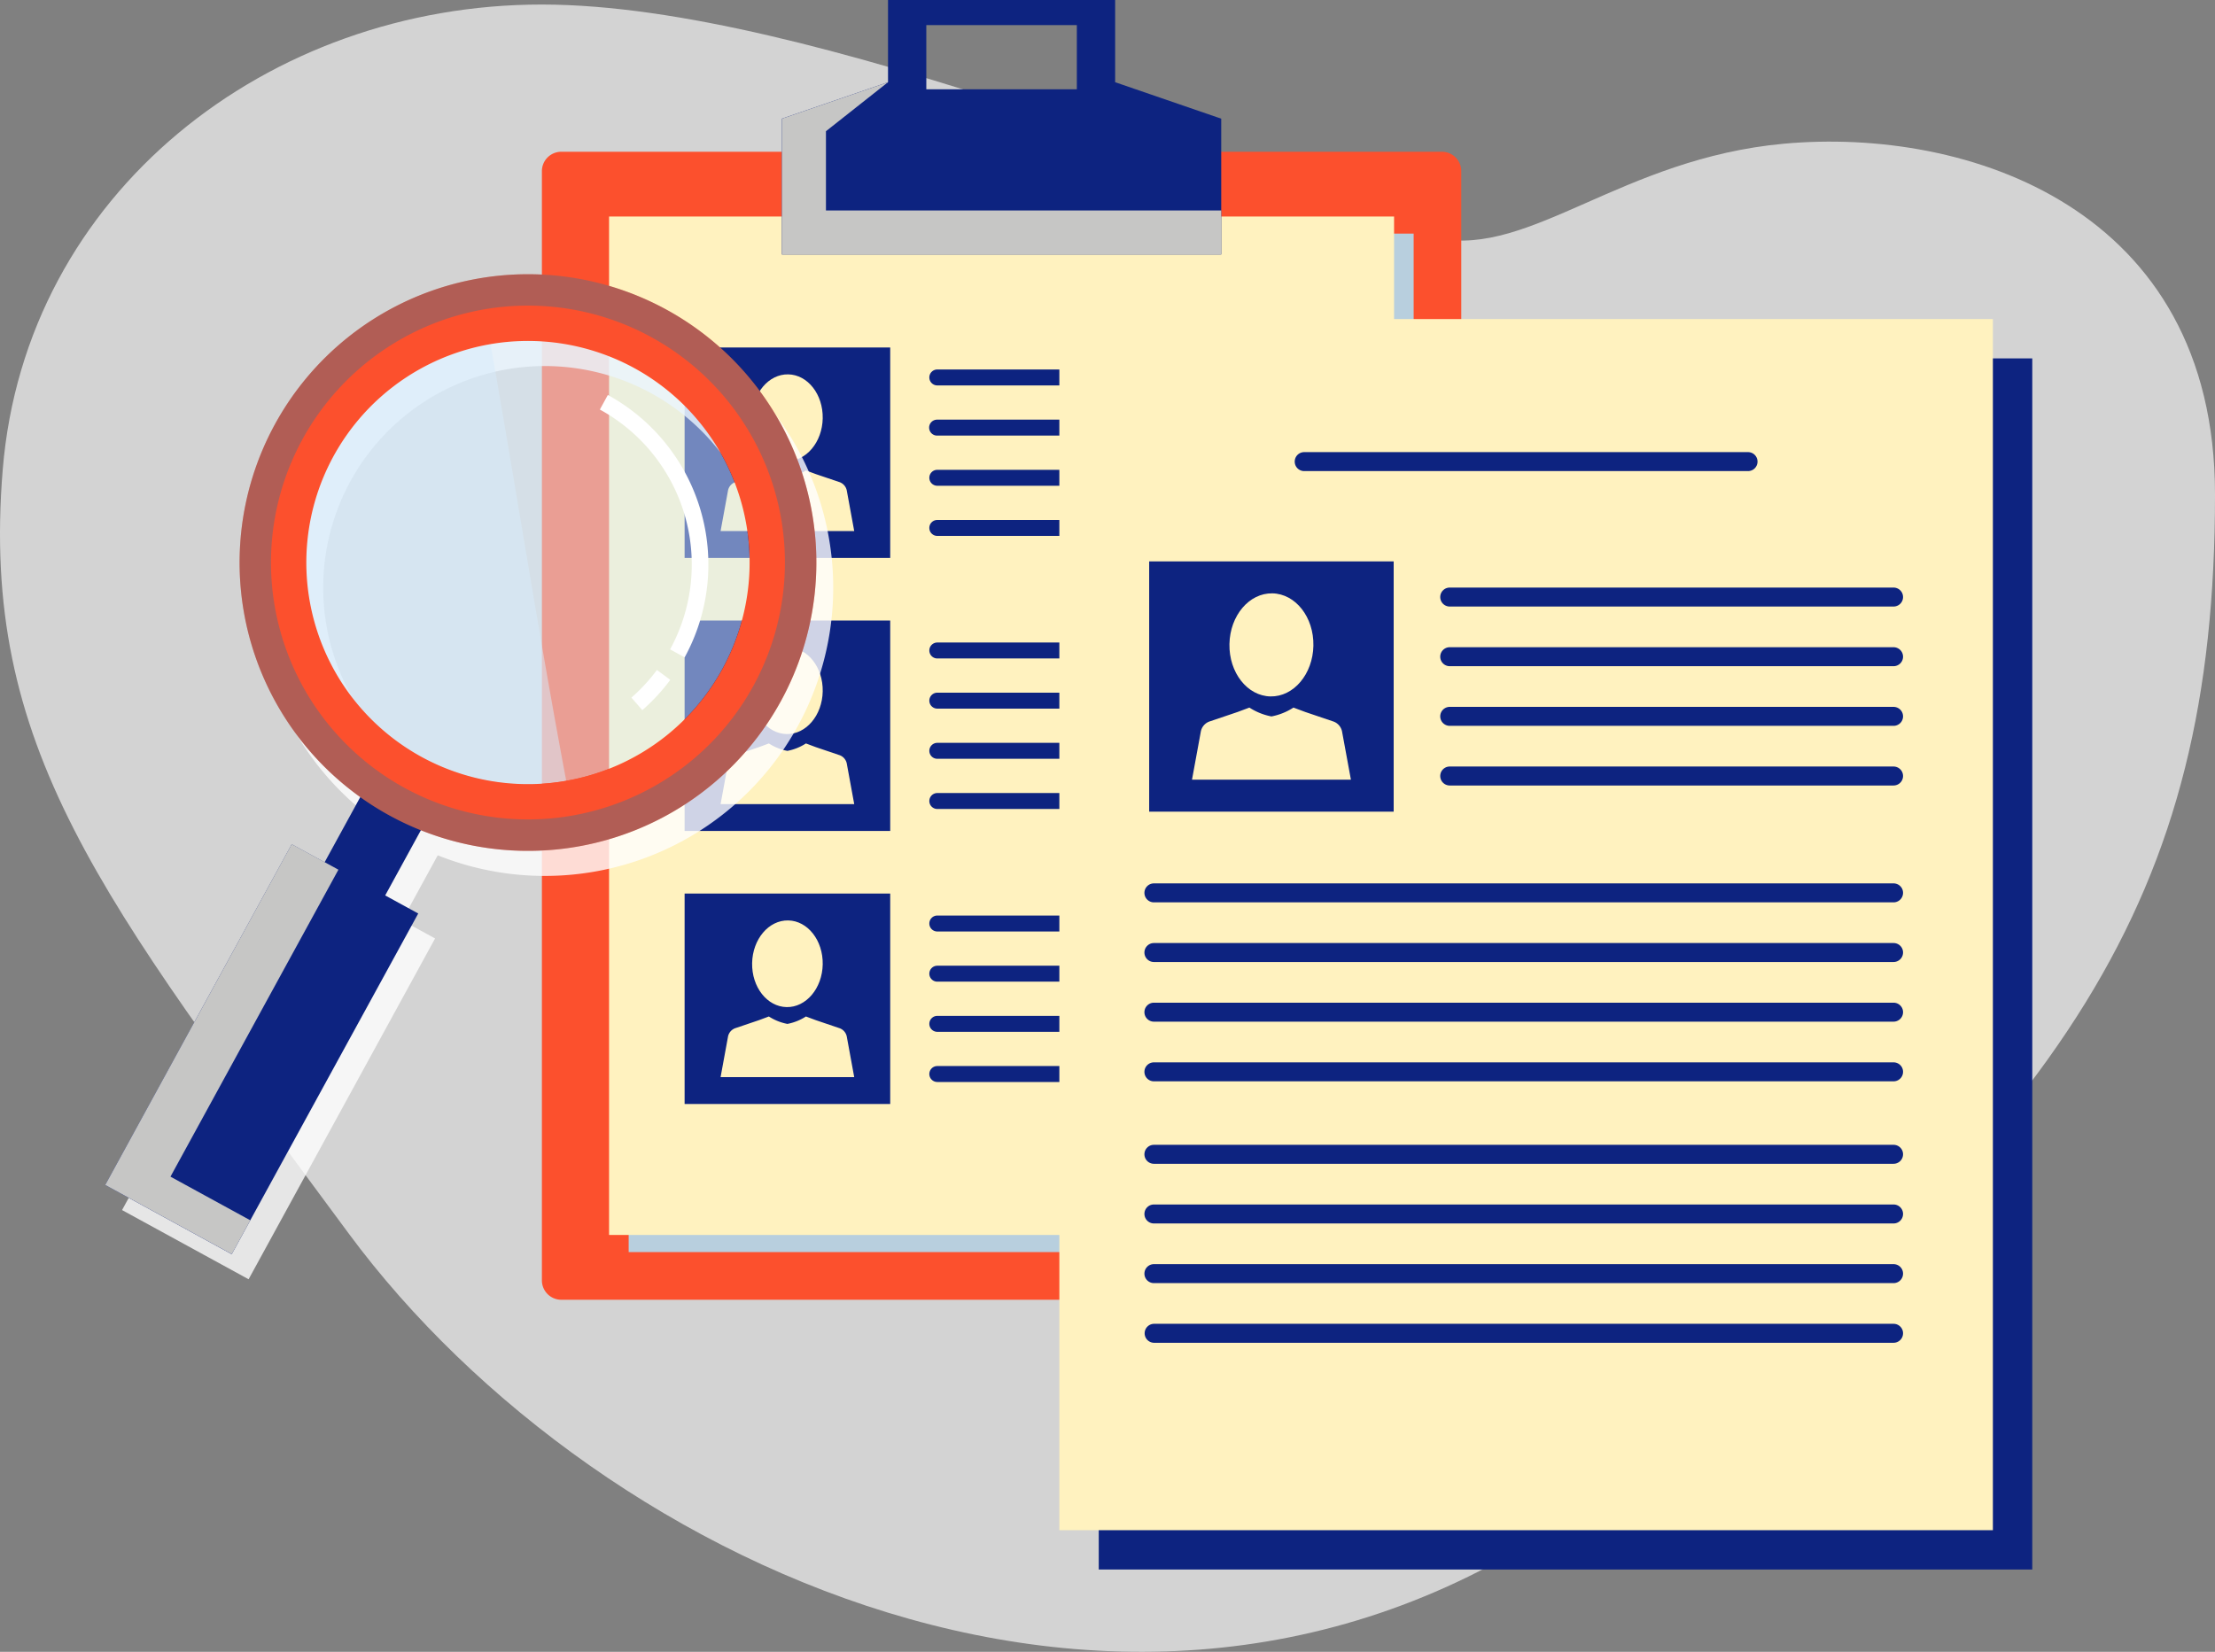 <svg xmlns="http://www.w3.org/2000/svg" xmlns:xlink="http://www.w3.org/1999/xlink" width="400" height="298.368" viewBox="0 0 400 298.368">
  <rect x="0" y="0" width="400" height="298.368" fill="#808080" stroke="none"/>
  <defs>
    <clipPath id="clip-path">
      <rect id="Rectángulo_83294" data-name="Rectángulo 83294" width="348" height="283.498" fill="none"/>
    </clipPath>
    <clipPath id="clip-path-3">
      <rect id="Rectángulo_83277" data-name="Rectángulo 83277" width="141.759" height="183.961" fill="none"/>
    </clipPath>
    <clipPath id="clip-path-4">
      <rect id="Rectángulo_83279" data-name="Rectángulo 83279" width="79.34" height="31.118" fill="none"/>
    </clipPath>
    <clipPath id="clip-path-5">
      <rect id="Rectángulo_83283" data-name="Rectángulo 83283" width="128.432" height="177.014" fill="none"/>
    </clipPath>
    <clipPath id="clip-path-6">
      <rect id="Rectángulo_83285" data-name="Rectángulo 83285" width="80.068" height="80.067" fill="none"/>
    </clipPath>
    <clipPath id="clip-path-7">
      <rect id="Rectángulo_83286" data-name="Rectángulo 83286" width="46.943" height="79.47" fill="none"/>
    </clipPath>
    <clipPath id="clip-path-8">
      <rect id="Rectángulo_83287" data-name="Rectángulo 83287" width="104.178" height="104.178" fill="none"/>
    </clipPath>
    <clipPath id="clip-path-9">
      <rect id="Rectángulo_83289" data-name="Rectángulo 83289" width="42.112" height="74.059" fill="none"/>
    </clipPath>
  </defs>
  <g id="Grupo_138463" data-name="Grupo 138463" transform="translate(-179.999 -6042.181)">
    <path id="Trazado_194846" data-name="Trazado 194846" d="M259.45.564c50,4.1,84,47.975,84,97.316s-35.194,126-42.233,161.852c-3.294,16.779,14.417,33.22,17.094,62.487,3.01,32.91-11.456,77.853-63.35,77.853-73.06,0-112.621-26.634-177.982-107.56S60.45,108.124,121.45,63.051,209.45-3.533,259.45.564Z" transform="translate(179.928 6386.45) rotate(-90)" fill="#d3d3d3"/>
    <g id="Grupo_138319" data-name="Grupo 138319" transform="translate(199 6042.181)">
      <g id="Grupo_138318" data-name="Grupo 138318" clip-path="url(#clip-path)">
        <g id="Grupo_138317" data-name="Grupo 138317">
          <g id="Grupo_138316" data-name="Grupo 138316" clip-path="url(#clip-path)">
            <path id="Rectángulo_83275" data-name="Rectángulo 83275" d="M3.5,0H162.525a3.5,3.5,0,0,1,3.5,3.5V203.863a3.5,3.5,0,0,1-3.5,3.5H3.5a3.5,3.5,0,0,1-3.5-3.5V3.5A3.5,3.5,0,0,1,3.5,0Z" transform="translate(78.859 27.411)" fill="#fc502d"/>
            <g id="Grupo_138297" data-name="Grupo 138297" transform="translate(94.527 42.202)" style="mix-blend-mode: multiply;isolation: isolate">
              <g id="Grupo_138296" data-name="Grupo 138296">
                <g id="Grupo_138295" data-name="Grupo 138295" clip-path="url(#clip-path-3)">
                  <rect id="Rectángulo_83276" data-name="Rectángulo 83276" width="141.76" height="183.96" transform="translate(0)" fill="#b8cfde"/>
                </g>
              </g>
            </g>
            <rect id="Rectángulo_83278" data-name="Rectángulo 83278" width="141.761" height="183.96" transform="translate(90.989 39.109)" fill="#fff2bf"/>
            <path id="Trazado_194803" data-name="Trazado 194803" d="M135.982,14.849V0H94.967V14.849L75.8,21.436V45.966h79.339V21.436Zm-6.917,1.283H101.882V4.528h27.183Z" transform="translate(46.397)" fill="#0d2380"/>
            <g id="Grupo_138300" data-name="Grupo 138300" transform="translate(122.2 14.849)" style="mix-blend-mode: multiply;isolation: isolate">
              <g id="Grupo_138299" data-name="Grupo 138299">
                <g id="Grupo_138298" data-name="Grupo 138298" clip-path="url(#clip-path-4)">
                  <path id="Trazado_194804" data-name="Trazado 194804" d="M83.759,32.374V18.064L94.966,9.21,75.8,15.8V40.328h79.339V32.374Z" transform="translate(-75.804 -9.211)" fill="#c6c6c5"/>
                </g>
              </g>
            </g>
            <rect id="Rectángulo_83280" data-name="Rectángulo 83280" width="37.129" height="38.012" transform="translate(104.631 62.766)" fill="#0d2380"/>
            <path id="Trazado_194805" data-name="Trazado 194805" d="M91.745,56.456A2.034,2.034,0,0,0,90.31,54.79l-4.188-1.419-1.775-.661A9.432,9.432,0,0,1,81,54.051a9.407,9.407,0,0,1-3.348-1.341l-1.776.661-4.19,1.419a2.034,2.034,0,0,0-1.43,1.667l-1.322,7.208H93.067Z" transform="translate(42.193 32.262)" fill="#fff2bf"/>
            <path id="Trazado_194806" data-name="Trazado 194806" d="M85.217,49.891c-.084,4.327-3,7.778-6.521,7.712s-6.31-3.624-6.227-7.949,3-7.772,6.519-7.707,6.31,3.619,6.229,7.944" transform="translate(44.354 25.673)" fill="#fff2bf"/>
            <rect id="Rectángulo_83281" data-name="Rectángulo 83281" width="37.129" height="38.012" transform="translate(104.631 112.083)" fill="#0d2380"/>
            <path id="Trazado_194807" data-name="Trazado 194807" d="M91.745,87.05a2.034,2.034,0,0,0-1.435-1.667l-4.188-1.419L84.347,83.3A9.413,9.413,0,0,1,81,84.645,9.388,9.388,0,0,1,77.654,83.3l-1.776.663-4.19,1.419a2.034,2.034,0,0,0-1.43,1.667l-1.322,7.208H93.067Z" transform="translate(42.193 50.986)" fill="#fff2bf"/>
            <path id="Trazado_194808" data-name="Trazado 194808" d="M85.217,80.485c-.084,4.325-3,7.777-6.521,7.71s-6.31-3.622-6.227-7.949,3-7.773,6.519-7.707,6.31,3.619,6.229,7.946" transform="translate(44.354 44.398)" fill="#fff2bf"/>
            <rect id="Rectángulo_83282" data-name="Rectángulo 83282" width="37.129" height="38.012" transform="translate(104.631 161.401)" fill="#0d2380"/>
            <path id="Trazado_194809" data-name="Trazado 194809" d="M91.745,117.642a2.034,2.034,0,0,0-1.435-1.667l-4.188-1.419-1.775-.661A9.464,9.464,0,0,1,81,115.237a9.439,9.439,0,0,1-3.348-1.341l-1.776.661-4.19,1.419a2.034,2.034,0,0,0-1.43,1.667l-1.322,7.207H93.067Z" transform="translate(42.193 69.711)" fill="#fff2bf"/>
            <path id="Trazado_194810" data-name="Trazado 194810" d="M85.217,111.077c-.084,4.325-3,7.777-6.521,7.711s-6.31-3.622-6.227-7.949,3-7.772,6.519-7.706,6.31,3.617,6.229,7.944" transform="translate(44.354 63.123)" fill="#fff2bf"/>
            <path id="Trazado_194811" data-name="Trazado 194811" d="M162.6,42.84a1.441,1.441,0,0,1-1.441,1.441h-67.4a1.44,1.44,0,1,1,0-2.881h67.4a1.44,1.44,0,0,1,1.441,1.44" transform="translate(56.507 25.339)" fill="#0d2380"/>
            <path id="Trazado_194812" data-name="Trazado 194812" d="M162.6,48.461a1.439,1.439,0,0,1-1.441,1.44h-67.4a1.44,1.44,0,1,1,0-2.879h67.4a1.439,1.439,0,0,1,1.441,1.44" transform="translate(56.507 28.78)" fill="#0d2380"/>
            <path id="Trazado_194813" data-name="Trazado 194813" d="M162.6,54.082a1.441,1.441,0,0,1-1.441,1.441h-67.4a1.44,1.44,0,1,1,0-2.881h67.4a1.44,1.44,0,0,1,1.441,1.44" transform="translate(56.507 32.22)" fill="#0d2380"/>
            <path id="Trazado_194814" data-name="Trazado 194814" d="M162.6,59.7a1.441,1.441,0,0,1-1.441,1.441h-67.4a1.44,1.44,0,1,1,0-2.881h67.4A1.44,1.44,0,0,1,162.6,59.7" transform="translate(56.507 35.66)" fill="#0d2380"/>
            <path id="Trazado_194815" data-name="Trazado 194815" d="M162.6,73.433a1.441,1.441,0,0,1-1.441,1.441h-67.4a1.44,1.44,0,1,1,0-2.881h67.4a1.44,1.44,0,0,1,1.441,1.44" transform="translate(56.507 44.064)" fill="#0d2380"/>
            <path id="Trazado_194816" data-name="Trazado 194816" d="M162.6,79.054a1.441,1.441,0,0,1-1.441,1.441h-67.4a1.44,1.44,0,1,1,0-2.881h67.4a1.439,1.439,0,0,1,1.441,1.44" transform="translate(56.507 47.504)" fill="#0d2380"/>
            <path id="Trazado_194817" data-name="Trazado 194817" d="M162.6,84.675a1.441,1.441,0,0,1-1.441,1.441h-67.4a1.44,1.44,0,1,1,0-2.881h67.4a1.44,1.44,0,0,1,1.441,1.44" transform="translate(56.507 50.945)" fill="#0d2380"/>
            <path id="Trazado_194818" data-name="Trazado 194818" d="M162.6,90.3a1.441,1.441,0,0,1-1.441,1.441h-67.4a1.44,1.44,0,1,1,0-2.881h67.4A1.44,1.44,0,0,1,162.6,90.3" transform="translate(56.507 54.385)" fill="#0d2380"/>
            <path id="Trazado_194819" data-name="Trazado 194819" d="M162.6,104.026a1.441,1.441,0,0,1-1.441,1.441h-67.4a1.441,1.441,0,0,1,0-2.882h67.4a1.441,1.441,0,0,1,1.441,1.441" transform="translate(56.507 62.788)" fill="#0d2380"/>
            <path id="Trazado_194820" data-name="Trazado 194820" d="M162.6,109.647a1.441,1.441,0,0,1-1.441,1.441h-67.4a1.44,1.44,0,1,1,0-2.881h67.4a1.44,1.44,0,0,1,1.441,1.44" transform="translate(56.507 66.229)" fill="#0d2380"/>
            <path id="Trazado_194821" data-name="Trazado 194821" d="M162.6,115.268a1.441,1.441,0,0,1-1.441,1.441h-67.4a1.44,1.44,0,1,1,0-2.881h67.4a1.44,1.44,0,0,1,1.441,1.44" transform="translate(56.507 69.669)" fill="#0d2380"/>
            <path id="Trazado_194822" data-name="Trazado 194822" d="M162.6,120.889a1.441,1.441,0,0,1-1.441,1.441h-67.4a1.44,1.44,0,1,1,0-2.881h67.4a1.44,1.44,0,0,1,1.441,1.44" transform="translate(56.507 73.11)" fill="#0d2380"/>
            <g id="Grupo_138303" data-name="Grupo 138303" transform="translate(3.042 54.059)" opacity="0.8">
              <g id="Grupo_138302" data-name="Grupo 138302">
                <g id="Grupo_138301" data-name="Grupo 138301" clip-path="url(#clip-path-5)">
                  <path id="Trazado_194823" data-name="Trazado 194823" d="M103.223,39.934a52.073,52.073,0,0,0-55.273,88.047l-6.435,11.765L35.56,136.49,1.886,198.048l22.853,12.5,33.674-61.56-5.953-3.256,6.435-11.765a52.073,52.073,0,0,0,44.328-94.035m10.122,64.9a40.026,40.026,0,1,1-15.9-54.323,40.024,40.024,0,0,1,15.9,54.323" transform="translate(-1.888 -33.534)" fill="#fff"/>
                </g>
              </g>
            </g>
            <rect id="Rectángulo_83284" data-name="Rectángulo 83284" width="18.532" height="12.474" transform="translate(38.526 157.75) rotate(-61.319)" fill="#0d2380"/>
            <g id="Grupo_138306" data-name="Grupo 138306" transform="translate(36.31 61.579)" opacity="0.5">
              <g id="Grupo_138305" data-name="Grupo 138305">
                <g id="Grupo_138304" data-name="Grupo 138304" clip-path="url(#clip-path-6)">
                  <path id="Trazado_194824" data-name="Trazado 194824" d="M97.673,97.441A40.026,40.026,0,1,1,81.767,43.116,40.026,40.026,0,0,1,97.673,97.441" transform="translate(-22.524 -38.199)" fill="#d7ecfb"/>
                </g>
              </g>
            </g>
            <g id="Grupo_138309" data-name="Grupo 138309" transform="translate(36.31 62.169)" opacity="0.5" style="mix-blend-mode: multiply;isolation: isolate">
              <g id="Grupo_138308" data-name="Grupo 138308">
                <g id="Grupo_138307" data-name="Grupo 138307" clip-path="url(#clip-path-7)">
                  <path id="Trazado_194825" data-name="Trazado 194825" d="M55.8,38.565a40.019,40.019,0,1,0,13.664,78.862C64.53,91.216,60.437,64.838,55.8,38.565" transform="translate(-22.524 -38.565)" fill="#d7ecfb"/>
                </g>
              </g>
            </g>
            <path id="Trazado_194826" data-name="Trazado 194826" d="M92.128,37.119a52.079,52.079,0,1,0,20.7,70.684,52.081,52.081,0,0,0-20.7-70.684m-44.2,80.806a40.026,40.026,0,1,1,54.323-15.908,40.024,40.024,0,0,1-54.323,15.908" transform="translate(9.209 18.803)" fill="#fc502d"/>
            <g id="Grupo_138312" data-name="Grupo 138312" transform="translate(24.254 49.524)" opacity="0.3" style="mix-blend-mode: multiply;isolation: isolate">
              <g id="Grupo_138311" data-name="Grupo 138311">
                <g id="Grupo_138310" data-name="Grupo 138310" clip-path="url(#clip-path-8)">
                  <path id="Trazado_194827" data-name="Trazado 194827" d="M92.127,37.119a52.079,52.079,0,1,0,20.7,70.682,52.08,52.08,0,0,0-20.7-70.682m-47.262,86.4a46.406,46.406,0,1,1,62.98-18.444,46.409,46.409,0,0,1-62.98,18.444" transform="translate(-15.046 -30.721)" fill="#007db2"/>
                </g>
              </g>
            </g>
            <rect id="Rectángulo_83288" data-name="Rectángulo 83288" width="70.167" height="26.049" transform="matrix(0.48, -0.877, 0.877, 0.48, 0, 214.039)" fill="#0d2380"/>
            <g id="Grupo_138315" data-name="Grupo 138315" transform="translate(0 152.479)" style="mix-blend-mode: multiply;isolation: isolate">
              <g id="Grupo_138314" data-name="Grupo 138314">
                <g id="Grupo_138313" data-name="Grupo 138313" clip-path="url(#clip-path-9)">
                  <path id="Trazado_194828" data-name="Trazado 194828" d="M11.784,154.646,42.112,99.2l-8.439-4.615L0,156.146l22.853,12.5L26.2,162.53Z" transform="translate(0 -94.587)" fill="#c6c6c5"/>
                </g>
              </g>
            </g>
            <path id="Trazado_194829" data-name="Trazado 194829" d="M64.384,75.623a33.181,33.181,0,0,1-4.827,5.233" transform="translate(36.452 46.286)" fill="none" stroke="#fff" stroke-miterlimit="10" stroke-width="3"/>
            <path id="Trazado_194830" data-name="Trazado 194830" d="M55.857,45.074A33.417,33.417,0,0,1,69.136,90.428" transform="translate(34.188 27.588)" fill="none" stroke="#fff" stroke-miterlimit="10" stroke-width="3"/>
            <rect id="Rectángulo_83290" data-name="Rectángulo 83290" width="168.581" height="218.763" transform="translate(179.419 64.735)" fill="#0d2380"/>
            <rect id="Rectángulo_83291" data-name="Rectángulo 83291" width="168.581" height="218.764" transform="translate(172.305 57.633)" fill="#fff2bf"/>
            <rect id="Rectángulo_83292" data-name="Rectángulo 83292" width="44.153" height="45.205" transform="translate(188.525 101.405)" fill="#0d2380"/>
            <path id="Trazado_194831" data-name="Trazado 194831" d="M148.867,83.741a2.424,2.424,0,0,0-1.707-1.983l-4.98-1.686-2.112-.788a11.18,11.18,0,0,1-3.977,1.6,11.166,11.166,0,0,1-3.98-1.6L130,80.072l-4.983,1.686a2.419,2.419,0,0,0-1.7,1.983l-1.573,8.57h28.7Z" transform="translate(74.513 48.526)" fill="#fff2bf"/>
            <path id="Trazado_194832" data-name="Trazado 194832" d="M141.1,75.934c-.1,5.144-3.567,9.248-7.751,9.169s-7.506-4.307-7.411-9.453,3.567-9.244,7.752-9.165,7.506,4.3,7.409,9.448" transform="translate(77.082 40.692)" fill="#fff2bf"/>
            <path id="Trazado_194833" data-name="Trazado 194833" d="M233.13,67.548a1.715,1.715,0,0,1-1.714,1.714h-80.15a1.713,1.713,0,1,1,0-3.426h80.15a1.713,1.713,0,0,1,1.714,1.712" transform="translate(91.535 40.296)" fill="#0d2380"/>
            <path id="Trazado_194834" data-name="Trazado 194834" d="M233.13,74.232a1.715,1.715,0,0,1-1.714,1.714h-80.15a1.713,1.713,0,1,1,0-3.426h80.15a1.713,1.713,0,0,1,1.714,1.712" transform="translate(91.535 44.387)" fill="#0d2380"/>
            <path id="Trazado_194835" data-name="Trazado 194835" d="M233.13,80.917a1.715,1.715,0,0,1-1.714,1.714h-80.15a1.713,1.713,0,1,1,0-3.426h80.15a1.713,1.713,0,0,1,1.714,1.712" transform="translate(91.535 48.478)" fill="#0d2380"/>
            <path id="Trazado_194836" data-name="Trazado 194836" d="M233.13,87.6a1.715,1.715,0,0,1-1.714,1.714h-80.15a1.713,1.713,0,1,1,0-3.426h80.15A1.713,1.713,0,0,1,233.13,87.6" transform="translate(91.535 52.569)" fill="#0d2380"/>
            <path id="Trazado_194837" data-name="Trazado 194837" d="M253.412,100.694a1.714,1.714,0,0,1-1.714,1.714H118.128a1.713,1.713,0,0,1,0-3.426H251.7a1.713,1.713,0,0,1,1.714,1.712" transform="translate(71.253 60.583)" fill="#0d2380"/>
            <path id="Trazado_194838" data-name="Trazado 194838" d="M253.412,107.379a1.715,1.715,0,0,1-1.714,1.714H118.128a1.713,1.713,0,0,1,0-3.426H251.7a1.713,1.713,0,0,1,1.714,1.712" transform="translate(71.253 64.674)" fill="#0d2380"/>
            <path id="Trazado_194839" data-name="Trazado 194839" d="M253.412,114.063a1.715,1.715,0,0,1-1.714,1.714H118.128a1.713,1.713,0,0,1,0-3.426H251.7a1.714,1.714,0,0,1,1.714,1.712" transform="translate(71.253 68.765)" fill="#0d2380"/>
            <path id="Trazado_194840" data-name="Trazado 194840" d="M253.412,120.748a1.715,1.715,0,0,1-1.714,1.714H118.128a1.713,1.713,0,0,1,0-3.426H251.7a1.713,1.713,0,0,1,1.714,1.712" transform="translate(71.253 72.857)" fill="#0d2380"/>
            <path id="Trazado_194841" data-name="Trazado 194841" d="M253.412,129.99A1.715,1.715,0,0,1,251.7,131.7H118.128a1.713,1.713,0,0,1,0-3.426H251.7a1.714,1.714,0,0,1,1.714,1.712" transform="translate(71.253 78.514)" fill="#0d2380"/>
            <path id="Trazado_194842" data-name="Trazado 194842" d="M253.412,136.676a1.713,1.713,0,0,1-1.714,1.712H118.128a1.713,1.713,0,0,1,0-3.426H251.7a1.715,1.715,0,0,1,1.714,1.714" transform="translate(71.253 82.605)" fill="#0d2380"/>
            <path id="Trazado_194843" data-name="Trazado 194843" d="M253.412,143.359a1.715,1.715,0,0,1-1.714,1.714H118.128a1.713,1.713,0,0,1,0-3.426H251.7a1.713,1.713,0,0,1,1.714,1.712" transform="translate(71.253 86.696)" fill="#0d2380"/>
            <path id="Trazado_194844" data-name="Trazado 194844" d="M253.412,150.045a1.715,1.715,0,0,1-1.714,1.714H118.128a1.714,1.714,0,0,1,0-3.427H251.7a1.715,1.715,0,0,1,1.714,1.714" transform="translate(71.253 90.787)" fill="#0d2380"/>
            <path id="Trazado_194845" data-name="Trazado 194845" d="M216.827,52.372a1.712,1.712,0,0,1-1.712,1.714h-80.15a1.713,1.713,0,1,1,0-3.426h80.15a1.712,1.712,0,0,1,1.712,1.712" transform="translate(81.557 31.007)" fill="#0d2380"/>
          </g>
        </g>
      </g>
    </g>
  </g>
</svg>
